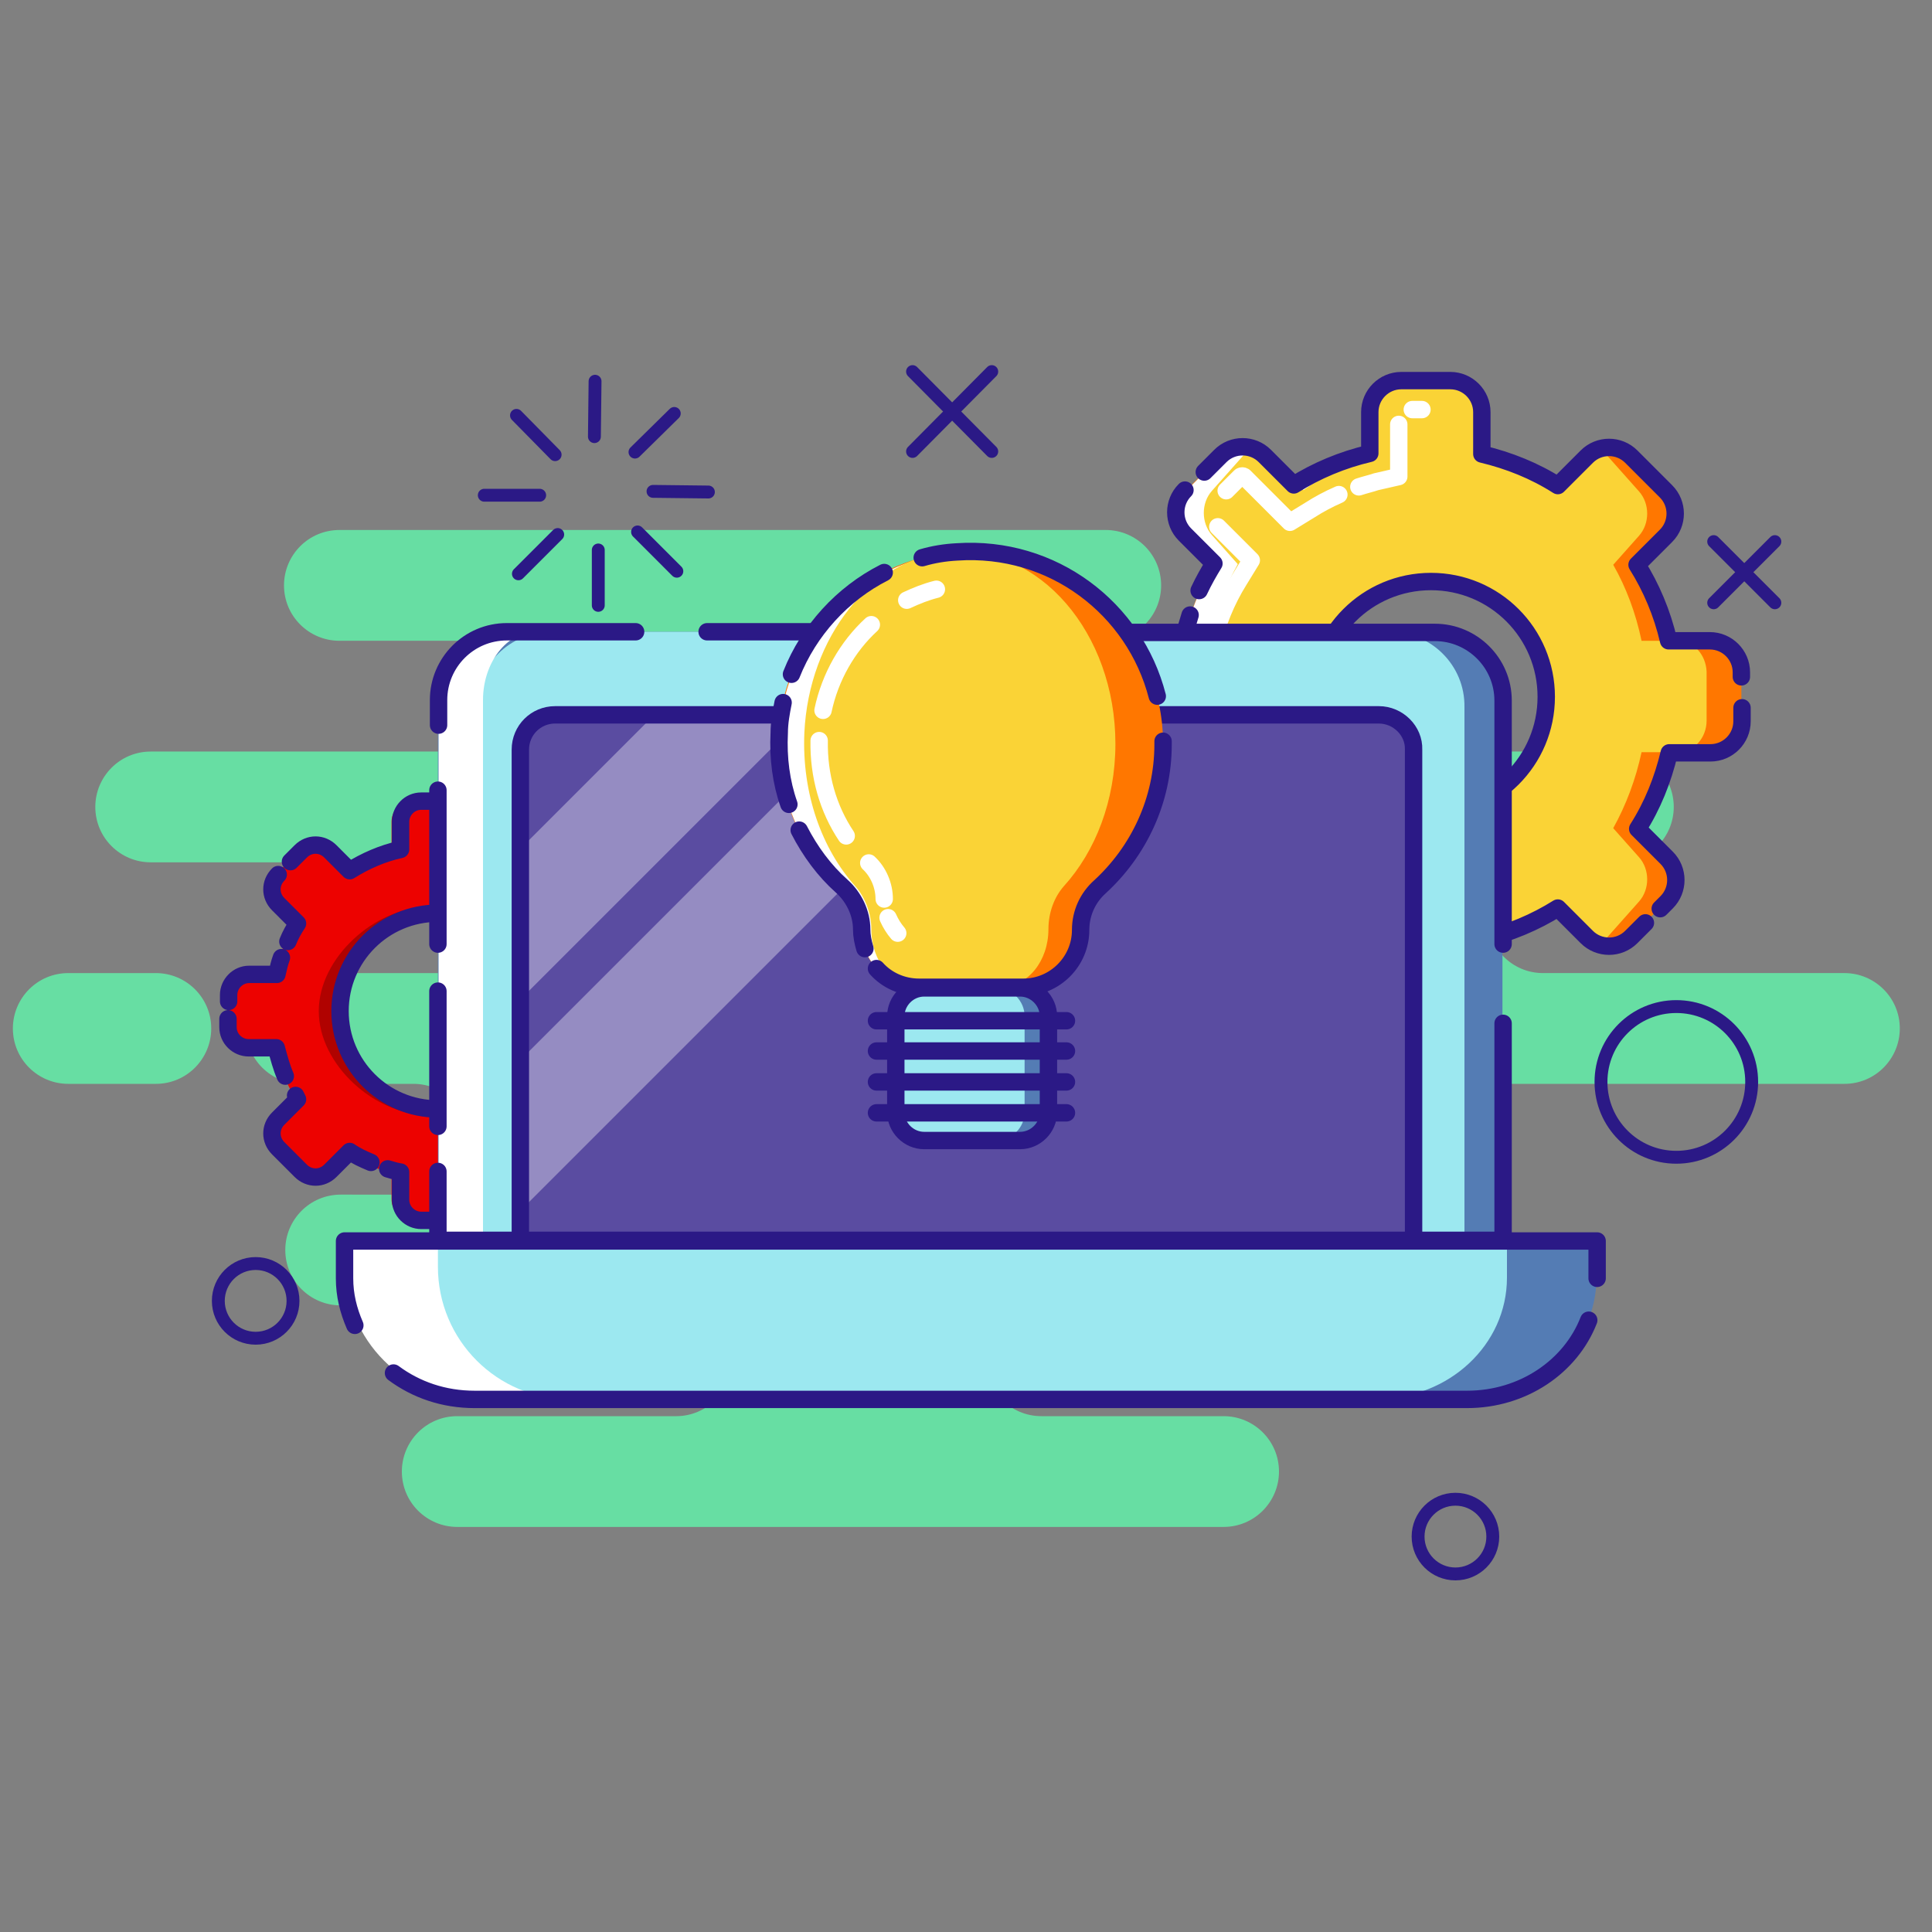 <?xml version="1.0" encoding="utf-8"?>
<!-- Generator: Adobe Illustrator 21.1.0, SVG Export Plug-In . SVG Version: 6.00 Build 0)  -->
<svg version="1.1" id="Warstwa_1" xmlns="http://www.w3.org/2000/svg" xmlns:xlink="http://www.w3.org/1999/xlink" x="0px" y="0px"
	 viewBox="0 0 300 300" style="enable-background:new 0 0 300 300;" xml:space="preserve">
<rect x="0" y="0" width="300" height="300" fill="#808080" stroke="none"/>
<path style="fill:#67DEA3;" d="M190.2,176.9L190.2,176.9c0-4.8,3.9-8.6,8.6-8.6h87.6c4.8,0,8.6-3.9,8.6-8.6v0c0-4.8-3.9-8.6-8.6-8.6
	h-46.8c-4.8,0-8.6-3.9-8.6-8.6v0c0-4.8,3.9-8.6,8.6-8.6h11.7c4.8,0,8.6-3.9,8.6-8.6v0c0-4.8-3.9-8.6-8.6-8.6h-95.8
	c-4.8,0-8.6-3.9-8.6-8.6v0c0-4.8,3.9-8.6,8.6-8.6h16.2c4.8,0,8.6-3.9,8.6-8.6v0c0-4.8-3.9-8.6-8.6-8.6h-119c-4.8,0-8.6,3.9-8.6,8.6
	v0c0,4.8,3.9,8.6,8.6,8.6h46.1c4.8,0,8.6,3.9,8.6,8.6v0c0,4.8-3.9,8.6-8.6,8.6H23.4c-4.8,0-8.6,3.9-8.6,8.6v0c0,4.8,3.9,8.6,8.6,8.6
	h62.8c4.8,0,8.6,3.9,8.6,8.6v0c0,4.8-3.9,8.6-8.6,8.6H46.8c-4.8,0-8.6,3.9-8.6,8.6v0c0,4.8,3.9,8.6,8.6,8.6h17.4
	c4.8,0,8.6,3.9,8.6,8.6v0c0,4.8-3.9,8.6-8.6,8.6H52.9c-4.8,0-8.6,3.9-8.6,8.6v0c0,4.8,3.9,8.6,8.6,8.6H105c4.8,0,8.6,3.9,8.6,8.6v0
	c0,4.8-3.9,8.6-8.6,8.6H71c-4.8,0-8.6,3.9-8.6,8.6v0c0,4.8,3.9,8.6,8.6,8.6h119c4.8,0,8.6-3.9,8.6-8.6v0c0-4.8-3.9-8.6-8.6-8.6
	h-28.3c-4.8,0-8.6-3.9-8.6-8.6v0c0-4.8,3.9-8.6,8.6-8.6H207c4.8,0,8.6-3.9,8.6-8.6v0c0-4.8-3.9-8.6-8.6-8.6h-8.2
	C194.1,185.5,190.2,181.7,190.2,176.9z M120.9,168.3h21.3c4.8,0,8.6,3.9,8.6,8.6v0c0,4.8-3.9,8.6-8.6,8.6h-21.3
	c-4.8,0-8.6-3.9-8.6-8.6v0C112.3,172.1,116.1,168.3,120.9,168.3z M24.2,151.1H10.6c-4.8,0-8.6,3.9-8.6,8.6v0c0,4.8,3.9,8.6,8.6,8.6
	h13.6c4.8,0,8.6-3.9,8.6-8.6v0C32.8,154.9,28.9,151.1,24.2,151.1z"/>
<g>
	<g>
		<path style="fill:#FF7700;" d="M265.5,99.5h-6.4c-1-4.3-2.7-8.3-4.9-11.8l4.5-4.5c1.9-1.9,1.9-5,0-6.9l-5.4-5.4
			c-1.9-1.9-5-1.9-6.9,0l-4.5,4.5c-3.6-2.3-7.6-3.9-11.8-4.9V64c0-2.7-2.2-4.9-4.9-4.9h-7.6c-2.7,0-4.9,2.2-4.9,4.9v6.4
			c-4.3,1-8.3,2.7-11.8,4.9l-4.5-4.5c-1.9-1.9-5-1.9-6.9,0l-5.4,5.4c-1.9,1.9-1.9,5,0,6.9l4.5,4.5c-2.3,3.6-3.9,7.6-4.9,11.8h-6.4
			c-2.7,0-4.9,2.2-4.9,4.9v7.6c0,2.7,2.2,4.9,4.9,4.9h6.4c1,4.3,2.7,8.3,4.9,11.8l-4.5,4.5c-1.9,1.9-1.9,5,0,6.9l5.4,5.4
			c1.9,1.9,5,1.9,6.9,0l4.5-4.5c3.6,2.3,7.6,3.9,11.8,4.9v6.4c0,2.7,2.2,4.9,4.9,4.9h7.6c2.7,0,4.9-2.2,4.9-4.9v-6.4
			c4.3-1,8.3-2.7,11.8-4.9l4.5,4.5c1.9,1.9,5,1.9,6.9,0l5.4-5.4c1.9-1.9,1.9-5,0-6.9l-4.5-4.5c2.3-3.6,3.9-7.6,4.9-11.8h6.4
			c2.7,0,4.9-2.2,4.9-4.9v-7.6C270.4,101.7,268.2,99.5,265.5,99.5z M222.2,126.1c-9.9,0-17.9-8-17.9-17.9s8-17.9,17.9-17.9
			c9.9,0,17.9,8,17.9,17.9S232.1,126.1,222.2,126.1z"/>
		<path style="fill:#FFFFFF;" d="M228.8,124.8c-2,0.8-4.3,1.3-6.6,1.3c-9.9,0-17.9-8-17.9-17.9s8-17.9,17.9-17.9
			c2.3,0,4.6,0.4,6.6,1.3l1-29c-0.6-1.9-2.5-3.4-4.6-3.4h-7.6c-2.7,0-4.9,2.2-4.9,4.9v6.4c-4.3,1-8.3,2.7-11.8,4.9l-4.5-4.5
			c-1.9-1.9-5-1.9-6.9,0l-5.4,5.4c-1.9,1.9-1.9,5,0,6.9l4.5,4.5c-2.3,3.6-3.9,7.6-4.9,11.8h-6.4c-2.7,0-4.9,2.2-4.9,4.9v7.6
			c0,2.7,2.2,4.9,4.9,4.9h6.4c1,4.3,2.7,8.3,4.9,11.8l-4.5,4.5c-1.9,1.9-1.9,5,0,6.9l5.4,5.4c1.9,1.9,5,1.9,6.9,0l4.5-4.5
			c3.6,2.3,7.6,3.9,11.8,4.9v6.4c0,2.7,2.2,4.9,4.9,4.9h7.6c2.2,0,4-1.4,4.6-3.4L228.8,124.8z"/>
		<path style="fill:#FAD336;" d="M260.6,99.5h-5.7c-0.9-4.3-2.4-8.3-4.4-11.8l4-4.5c1.7-1.9,1.7-5,0-6.9l-4.8-5.4
			c-1.7-1.9-2.9-1.2-4.6,0.8l-4,4.5c-3.2-2.3-8.2-4.7-12-5.7V64c0-2.7-1.9-4.9-4.4-4.9H218c-2.4,0-4.3,2.2-4.3,4.9v6.4
			c-3.8,1-8.1,3.4-11.3,5.7l-4-4.5c-1.7-1.9-3.7-2.7-5.4-0.8l-4.8,5.4c-1.7,1.9-1.7,5,0,6.9l4,4.5c-2,3.6-3.5,7.6-4.4,11.8h-5.7
			c-2.4,0-4.4,2.2-4.4,4.9v7.6c0,2.7,1.9,4.9,4.4,4.9h5.7c0.9,4.3,2.4,8.3,4.4,11.8l-4,4.5c-1.7,1.9-1.7,5,0,6.9l4.8,5.4
			c1.7,1.9,2.9,1.9,4.6,0l4-4.5c3.2,2.3,8.2,3.9,12,4.9v6.4c0,2.7,1.9,4.9,4.3,4.9h6.7c2.4,0,4.4-2.2,4.4-4.9v-6.4
			c3.8-1,9.6-3.4,12.8-5.7l4,4.5c1.7,1.9,2.2,2.7,3.9,0.8l4.8-5.4c1.7-1.9,1.7-5,0-6.9l-4-4.5c2-3.6,3.5-7.6,4.4-11.8h5.7
			c2.4,0,4.4-2.2,4.4-4.9v-7.6C264.9,101.7,263,99.5,260.6,99.5z M222.2,126.1c-8.8,0-17.6-8-17.6-17.9s8.8-17.9,17.6-17.9
			c8.8,0,17.6,8,17.6,17.9S231,126.1,222.2,126.1z"/>
		<path style="fill:none;stroke:#2B1986;stroke-width:2.7;stroke-linecap:round;stroke-linejoin:round;stroke-miterlimit:10;" d="
			M270.4,105.1v-0.7c0-2.7-2.2-4.9-4.9-4.9h-6.4c-1-4.3-2.7-8.3-4.9-11.8l4.5-4.5c1.9-1.9,1.9-5,0-6.9l-5.4-5.4
			c-1.9-1.9-5-1.9-6.9,0l-4.5,4.5c-3.6-2.3-7.6-3.9-11.8-4.9V64c0-2.7-2.2-4.9-4.9-4.9h-7.6c-2.7,0-4.9,2.2-4.9,4.9v6.4
			c-4.3,1-8.3,2.7-11.8,4.9l-4.5-4.5c-1.9-1.9-5-1.9-6.9,0l-2.5,2.5 M257.8,141.1l1-1c1.9-1.9,1.9-5,0-6.9l-4.5-4.5
			c2.3-3.6,3.9-7.6,4.9-11.8h6.4c2.7,0,4.9-2.2,4.9-4.9v-2.1 M209.7,145.1c1,0.3,2,0.6,3,0.8v6.4c0,2.7,2.2,4.9,4.9,4.9h7.6
			c2.7,0,4.9-2.2,4.9-4.9v-6.4c4.3-1,8.3-2.7,11.8-4.9l4.5,4.5c1.9,1.9,5,1.9,6.9,0l2.2-2.2 M187.5,143.7l1.8,1.8
			c1.9,1.9,5,1.9,6.9,0l4.5-4.5c1.6,1,3.2,1.9,5,2.6 M185.3,141.4l2.3,2.3 M188,127.8c0.2,0.3,0.3,0.6,0.5,0.8l-4.5,4.5
			c-1.9,1.9-1.9,5,0,6.9l1.2,1.2 M172.3,110v2c0,2.7,2.2,4.9,4.9,4.9h6.4c0.5,2.3,1.3,4.5,2.2,6.7 M184.8,95.5
			c-0.4,1.3-0.8,2.6-1.1,3.9h-6.4c-2.7,0-4.9,2.2-4.9,4.9v1.5 M184,76.1c-1.9,1.9-1.9,5,0,6.9l4.5,4.5c-0.8,1.3-1.6,2.7-2.3,4.2
			 M222.2,126.1c-9.9,0-17.9-8-17.9-17.9s8-17.9,17.9-17.9c9.9,0,17.9,8,17.9,17.9S232.1,126.1,222.2,126.1z"/>
		<path style="fill:none;stroke:#FFFFFF;stroke-width:2.7;stroke-linecap:round;stroke-linejoin:round;stroke-miterlimit:10;" d="
			M219.3,63.6h1.5 M211,75.6c0.9-0.3,1.8-0.5,2.7-0.8l3.5-0.8v-8.1 M190.4,76.2l2.2-2.2c0,0,0.1-0.1,0.3-0.1s0.2,0.1,0.3,0.1
			l7.1,7.1l3.1-1.9c1.4-0.9,2.9-1.7,4.5-2.4 M187.9,101.2l0.2-0.7c0.9-3.7,2.3-7.2,4.3-10.4l1.9-3.1l-5.2-5.2 M180.3,104h3.6"/>
	</g>
	<g>
		<path style="fill:#B00200;" d="M97.2,151.3H93c-0.6-2.8-1.8-5.5-3.3-7.9l3-3c1.3-1.3,1.3-3.3,0-4.6l-3.6-3.6
			c-1.3-1.3-3.3-1.3-4.6,0l-3,3c-2.4-1.5-5-2.6-7.9-3.3v-4.3c0-1.8-1.5-3.2-3.2-3.2h-5c-1.8,0-3.2,1.5-3.2,3.2v4.3
			c-2.8,0.6-5.5,1.8-7.9,3.3l-3-3c-1.3-1.3-3.3-1.3-4.6,0l-3.6,3.6c-1.3,1.3-1.3,3.3,0,4.6l3,3c-1.5,2.4-2.6,5-3.3,7.9h-4.3
			c-1.8,0-3.2,1.5-3.2,3.2v5c0,1.8,1.5,3.2,3.2,3.2h4.3c0.6,2.8,1.8,5.5,3.3,7.9l-3,3c-1.3,1.3-1.3,3.3,0,4.6l3.6,3.6
			c1.3,1.3,3.3,1.3,4.6,0l3-3c2.4,1.5,5,2.6,7.9,3.3v4.3c0,1.8,1.5,3.2,3.2,3.2h5c1.8,0,3.2-1.5,3.2-3.2V182
			c2.8-0.6,5.5-1.8,7.9-3.3l3,3c1.3,1.3,3.3,1.3,4.6,0l3.6-3.6c1.3-1.3,1.3-3.3,0-4.6l-3-3c1.5-2.4,2.6-5,3.3-7.9h4.3
			c1.8,0,3.2-1.5,3.2-3.2v-5C100.5,152.7,99,151.3,97.2,151.3z M68,172.2c-8.4,0-15.2-6.8-15.2-15.2c0-8.4,6.8-15.2,15.2-15.2
			s15.2,6.8,15.2,15.2C83.1,165.4,76.3,172.2,68,172.2z"/>
		<path style="fill:#ED0200;" d="M93.8,151.3h-4c-0.6-2.8-1.7-5.5-3.1-7.9l2.8-3c1.2-1.3,1.2-3.3,0-4.6l-3.3-3.6
			c-1.2-1.3-2.1-0.8-3.3,0.5l-2.8,3c-2.2-1.5-5.8-3.1-8.4-3.8v-4.3c0-1.8-1.4-3.2-3.1-3.2h-4.7c-1.7,0-3.1,1.5-3.1,3.2v4.3
			c-2.7,0.6-4.8,1.3-7,2.8l-2.8-3c-1.2-1.3-3.5-0.9-4.7,0.4l-3.3,3.6c-1.2,1.3-1.2,3.3,0,4.6l2.8,3c-1.4,2.4-2.4,5-3.1,7.9h-4
			c-1.7,0-3.1,1.5-3.1,3.2v5c0,1.8,1.4,3.2,3.1,3.2h4c0.6,2.8,1.7,5.5,3.1,7.9l-2.8,3c-1.2,1.3-1.2,3.3,0,4.6l3.3,3.6
			c1.2,1.3,3,2.2,4.2,0.9l2.8-3c2.2,1.5,4.9,1.7,7.5,2.3v4.3c0,1.8,1.4,3.2,3.1,3.2h4.7c1.7,0,3.1-1.5,3.1-3.2V182
			c2.7-0.6,6.7-2.3,9-3.8l2.8,3c1.2,1.3,1.5,1.8,2.7,0.5l3.3-3.6c1.2-1.3,1.2-3.3,0-4.6l-2.8-3c1.4-2.4,2.4-5,3.1-7.9h4
			c1.7,0,3.1-1.5,3.1-3.2v-5C96.8,152.7,95.4,151.3,93.8,151.3z M66.2,173.1c-7.9,0-16.7-7.7-16.7-16.1c0-8.4,8.9-16.1,16.7-16.1
			s15.8,7.7,15.8,16.1C82.1,165.4,74.1,173.1,66.2,173.1z"/>
		<path style="fill:none;stroke:#2B1986;stroke-width:2.7;stroke-linecap:round;stroke-linejoin:round;stroke-miterlimit:10;" d="
			M100.5,155v-0.5c0-1.8-1.5-3.2-3.2-3.2H93c-0.6-2.8-1.8-5.5-3.3-7.9l3-3c1.3-1.3,1.3-3.3,0-4.6l-3.6-3.6c-1.3-1.3-3.3-1.3-4.6,0
			l-3,3c-2.4-1.5-5-2.6-7.9-3.3v-4.3c0-1.8-1.5-3.2-3.2-3.2h-5c-1.8,0-3.2,1.5-3.2,3.2v4.3c-2.8,0.6-5.5,1.8-7.9,3.3l-3-3
			c-1.3-1.3-3.3-1.3-4.6,0l-1.6,1.6 M92.1,178.9l0.6-0.6c1.3-1.3,1.3-3.3,0-4.6l-3-3c1.5-2.4,2.6-5,3.3-7.9h4.3
			c1.8,0,3.2-1.5,3.2-3.2v-1.4 M60.2,181.5c0.7,0.2,1.3,0.4,2,0.5v4.3c0,1.8,1.5,3.2,3.2,3.2h5c1.8,0,3.2-1.5,3.2-3.2V182
			c2.8-0.6,5.5-1.8,7.9-3.3l3,3c1.3,1.3,3.3,1.3,4.6,0l1.5-1.5 M45.5,180.6l1.2,1.2c1.3,1.3,3.3,1.3,4.6,0l3-3
			c1,0.7,2.1,1.2,3.3,1.7 M44,179.1l1.5,1.5 M45.9,170.1c0.1,0.2,0.2,0.4,0.3,0.6l-3,3c-1.3,1.3-1.3,3.3,0,4.6l0.8,0.8 M35.4,158.2
			v1.3c0,1.8,1.5,3.2,3.2,3.2h4.3c0.4,1.5,0.8,3,1.4,4.4 M43.7,148.7c-0.3,0.8-0.5,1.7-0.7,2.6h-4.3c-1.8,0-3.2,1.5-3.2,3.2v1
			 M43.2,135.8c-1.3,1.3-1.3,3.3,0,4.6l3,3c-0.6,0.9-1.1,1.8-1.5,2.8 M68,172.2c-8.4,0-15.2-6.8-15.2-15.2c0-8.4,6.8-15.2,15.2-15.2
			s15.2,6.8,15.2,15.2C83.1,165.4,76.3,172.2,68,172.2z"/>
	</g>
	<path style="fill:#FFFFFF;" d="M227.3,217.3H74.2c-11.4,0-20.6-9.2-20.6-20.6v-4H248v4C248,208,238.7,217.3,227.3,217.3z"/>
	<path style="fill:#9CE8F0;" d="M227.3,217.3H88.6c-11.4,0-20.6-9.2-20.6-20.6v-4h180v4C248,208,238.7,217.3,227.3,217.3z"/>
	<path style="fill:#547CB4;" d="M234,192.6v5.8c0,10.4-9,18.8-20.1,18.8h13.9c11.1,0,20.1-8.4,20.1-18.8v-5.8H234z"/>
	<path style="fill:none;stroke:#2B1986;stroke-width:2.7;stroke-linecap:round;stroke-linejoin:round;stroke-miterlimit:10;" d="
		M246.7,205c-2.8,7.2-10.2,12.3-18.9,12.3H73.7c-4.8,0-9.1-1.5-12.6-4.1"/>
	<path style="fill:none;stroke:#2B1986;stroke-width:2.7;stroke-linecap:round;stroke-linejoin:round;stroke-miterlimit:10;" d="
		M55.1,205.8c-1-2.3-1.6-4.7-1.6-7.3v-5.8H248v5.8"/>
	<path style="fill:#547CB4;" d="M221.7,98.1h-142c-6.4,0-11.7,5.2-11.7,11.7v82.9h165.3v-82.9C233.4,103.3,228.2,98.1,221.7,98.1z"
		/>
	<path style="fill:#9CE8F0;" d="M215.8,98.1H85.6c-6.4,0-11.7,5.2-11.7,11.7v82.9h153.5v-82.9C227.5,103.3,222.2,98.1,215.8,98.1z"
		/>
	<path style="fill:#FFFFFF;" d="M83.2,98.1h-6.9c-4.5,0-8.2,4.8-8.2,10.6v83.9H75v-83.9C75,102.9,78.7,98.1,83.2,98.1z"/>
	<path style="fill:none;stroke:#2B1986;stroke-width:2.7;stroke-linecap:round;stroke-linejoin:round;stroke-miterlimit:10;" d="
		M98.7,98.1h-20c-5.9,0-10.6,4.8-10.6,10.6v3.9"/>
	
		<line style="fill:none;stroke:#2B1986;stroke-width:2.7;stroke-linecap:round;stroke-linejoin:round;stroke-miterlimit:10;" x1="131" y1="98.1" x2="109.8" y2="98.1"/>
	<path style="fill:none;stroke:#2B1986;stroke-width:2.7;stroke-linecap:round;stroke-linejoin:round;stroke-miterlimit:10;" d="
		M233.4,146.6v-37.8c0-5.9-4.8-10.6-10.6-10.6h-82.8"/>
	
		<polyline style="fill:none;stroke:#2B1986;stroke-width:2.7;stroke-linecap:round;stroke-linejoin:round;stroke-miterlimit:10;" points="
		68,181.9 68,192.6 233.4,192.6 233.4,158.9 	"/>
	
		<line style="fill:none;stroke:#2B1986;stroke-width:2.7;stroke-linecap:round;stroke-linejoin:round;stroke-miterlimit:10;" x1="68" y1="153.9" x2="68" y2="174.9"/>
	
		<line style="fill:none;stroke:#2B1986;stroke-width:2.7;stroke-linecap:round;stroke-linejoin:round;stroke-miterlimit:10;" x1="68" y1="122.7" x2="68" y2="146.6"/>
	<path style="fill:#5A4CA1;" d="M214.1,111H86.2c-3,0-5.4,2.4-5.4,5.4v76.2h138.7v-76.2C219.6,113.5,217.1,111,214.1,111z"/>
	<circle style="fill:#2B1986;" cx="150.7" cy="105.6" r="2.9"/>
	<g>
		<polygon style="fill:#958CC2;" points="101.6,111 80.8,131.8 80.8,155.2 125,111 		"/>
		<polygon style="fill:#958CC2;" points="134.4,111 80.8,164.6 80.8,188 157.8,111 		"/>
	</g>
	<path style="fill:none;stroke:#2B1986;stroke-width:2.7;stroke-linecap:round;stroke-linejoin:round;stroke-miterlimit:10;" d="
		M214.1,111H86.2c-3,0-5.4,2.4-5.4,5.4v76.2h138.7v-76.2C219.6,113.5,217.1,111,214.1,111z"/>
	<g>
		<path style="fill:#FF7700;" d="M180.6,115.5c0-17.2-14.5-31-32-29.8c-14.9,1-26.9,13.2-27.7,28.1c-0.5,9.4,3.3,18,9.7,23.8
			c1.9,1.7,3.1,4.2,3.1,6.7l0,0c0,4.9,4,8.9,8.9,8.9h16.2c4.9,0,8.9-4,8.9-8.9v0c0-2.6,1.1-5,3-6.7
			C176.8,132.2,180.6,124.3,180.6,115.5z"/>
		<path style="fill:#547CB4;" d="M158.4,177.1h-14.9c-2.4,0-4.4-2-4.4-4.4v-14.9c0-2.4,2-4.4,4.4-4.4h14.9c2.4,0,4.4,2,4.4,4.4v14.9
			C162.8,175.1,160.8,177.1,158.4,177.1z"/>
		<path style="fill:#FFFFFF;" d="M150.8,85.7c-0.7,0-1.4,0-2.1,0.1c-14.9,1-26.9,13.2-27.7,28.1c-0.5,9.4,3.3,18,9.7,23.8
			c1.9,1.7,3.1,4.2,3.1,6.7c0,4.9,4,8.9,8.9,8.9h8.1V85.7z"/>
		<path style="fill:#FAD336;" d="M173.2,115.5c0-17.2-11.8-31-25.9-29.8c-12,1-21.7,13.2-22.4,28.1c-0.4,9.4,2.7,18,7.9,23.8
			c1.5,1.7,2.5,4.2,2.5,6.7l0,0c0,4.9,3.2,8.9,7.2,8.9h13.1c4,0,7.2-4,7.2-8.9v0c0-2.6,0.9-5,2.4-6.7
			C170.1,132.2,173.2,124.3,173.2,115.5z"/>
		<path style="fill:none;stroke:#2B1986;stroke-width:2.7;stroke-linecap:round;stroke-linejoin:round;stroke-miterlimit:10;" d="
			M179.7,108.1c-3.5-13.6-16.2-23.4-31.1-22.4c-1.9,0.1-3.7,0.4-5.4,0.9"/>
		<path style="fill:none;stroke:#2B1986;stroke-width:2.7;stroke-linecap:round;stroke-linejoin:round;stroke-miterlimit:10;" d="
			M136.1,150.4c1.6,1.8,4,2.9,6.6,2.9h16.2c4.9,0,8.9-4,8.9-8.9v0c0-2.6,1.1-5,3-6.7c6-5.5,9.8-13.4,9.8-22.1c0-0.2,0-0.4,0-0.5"/>
		<path style="fill:none;stroke:#2B1986;stroke-width:2.7;stroke-linecap:round;stroke-linejoin:round;stroke-miterlimit:10;" d="
			M124.1,128.9c1.7,3.3,3.9,6.3,6.6,8.7c1.9,1.7,3.1,4.2,3.1,6.7l0,0c0,1,0.2,2,0.5,3"/>
		<path style="fill:none;stroke:#2B1986;stroke-width:2.7;stroke-linecap:round;stroke-linejoin:round;stroke-miterlimit:10;" d="
			M121.6,109.1c-0.3,1.5-0.6,3.1-0.6,4.7c-0.2,3.9,0.3,7.7,1.5,11.1"/>
		<path style="fill:none;stroke:#2B1986;stroke-width:2.7;stroke-linecap:round;stroke-linejoin:round;stroke-miterlimit:10;" d="
			M137.3,88.9c-6.5,3.3-11.7,9-14.4,15.8"/>
		<path style="fill:#9CE8F0;" d="M154.7,177.1h-11.2c-2.4,0-4.4-2-4.4-4.4v-14.9c0-2.4,2-4.4,4.4-4.4h11.2c2.4,0,4.4,2,4.4,4.4v14.9
			C159.1,175.1,157.1,177.1,154.7,177.1z"/>
		<path style="fill:none;stroke:#2B1986;stroke-width:2.7;stroke-linecap:round;stroke-linejoin:round;stroke-miterlimit:10;" d="
			M158.4,177.1h-14.9c-2.4,0-4.4-2-4.4-4.4v-14.9c0-2.4,2-4.4,4.4-4.4h14.9c2.4,0,4.4,2,4.4,4.4v14.9
			C162.8,175.1,160.8,177.1,158.4,177.1z"/>
		<path style="fill:none;stroke:#FFFFFF;stroke-width:2.7;stroke-linecap:round;stroke-linejoin:round;stroke-miterlimit:10;" d="
			M137.9,142.5c0.4,0.9,0.9,1.7,1.5,2.4"/>
		<path style="fill:none;stroke:#FFFFFF;stroke-width:2.7;stroke-linecap:round;stroke-linejoin:round;stroke-miterlimit:10;" d="
			M134.9,134c1.5,1.4,2.4,3.5,2.4,5.6"/>
		<path style="fill:none;stroke:#FFFFFF;stroke-width:2.7;stroke-linecap:round;stroke-linejoin:round;stroke-miterlimit:10;" d="
			M127.2,115c-0.1,5.5,1.4,10.6,4.2,14.8"/>
		<path style="fill:none;stroke:#FFFFFF;stroke-width:2.7;stroke-linecap:round;stroke-linejoin:round;stroke-miterlimit:10;" d="
			M135.3,97c-3.7,3.4-6.4,8.1-7.5,13.3"/>
		<path style="fill:none;stroke:#FFFFFF;stroke-width:2.7;stroke-linecap:round;stroke-linejoin:round;stroke-miterlimit:10;" d="
			M145.4,91.5c-1.6,0.4-3.1,1-4.6,1.7"/>
		
			<line style="fill:none;stroke:#2B1986;stroke-width:2.7;stroke-linecap:round;stroke-linejoin:round;stroke-miterlimit:10;" x1="136.1" y1="158.5" x2="165.6" y2="158.5"/>
		
			<line style="fill:none;stroke:#2B1986;stroke-width:2.7;stroke-linecap:round;stroke-linejoin:round;stroke-miterlimit:10;" x1="136.1" y1="163.2" x2="165.6" y2="163.2"/>
		
			<line style="fill:none;stroke:#2B1986;stroke-width:2.7;stroke-linecap:round;stroke-linejoin:round;stroke-miterlimit:10;" x1="136.1" y1="168" x2="165.6" y2="168"/>
		
			<line style="fill:none;stroke:#2B1986;stroke-width:2.7;stroke-linecap:round;stroke-linejoin:round;stroke-miterlimit:10;" x1="136.1" y1="172.8" x2="165.6" y2="172.8"/>
	</g>
	<g>
		<g>
			
				<line style="fill:none;stroke:#2B1986;stroke-width:2;stroke-linecap:round;stroke-miterlimit:10;" x1="266.1" y1="84.1" x2="275.6" y2="93.6"/>
			
				<line style="fill:none;stroke:#2B1986;stroke-width:2;stroke-linecap:round;stroke-miterlimit:10;" x1="275.6" y1="84.1" x2="266.1" y2="93.6"/>
		</g>
		<g>
			
				<line style="fill:none;stroke:#2B1986;stroke-width:2;stroke-linecap:round;stroke-miterlimit:10;" x1="141.7" y1="57.7" x2="154" y2="70.1"/>
			
				<line style="fill:none;stroke:#2B1986;stroke-width:2;stroke-linecap:round;stroke-miterlimit:10;" x1="154" y1="57.7" x2="141.7" y2="70.1"/>
		</g>
		
			<circle style="fill:none;stroke:#2B1986;stroke-width:2;stroke-linecap:round;stroke-miterlimit:10;" cx="260.3" cy="168" r="11.7"/>
		
			<circle style="fill:none;stroke:#2B1986;stroke-width:2;stroke-linecap:round;stroke-miterlimit:10;" cx="39.7" cy="202" r="5.8"/>
		
			<circle style="fill:none;stroke:#2B1986;stroke-width:2;stroke-linecap:round;stroke-miterlimit:10;" cx="226" cy="238.6" r="5.8"/>
	</g>
	<g>
		
			<line style="fill:none;stroke:#2B1986;stroke-width:2;stroke-linecap:round;stroke-miterlimit:10;" x1="92.4" y1="59.2" x2="92.3" y2="67.8"/>
		
			<line style="fill:none;stroke:#2B1986;stroke-width:2;stroke-linecap:round;stroke-miterlimit:10;" x1="80.2" y1="64.5" x2="86.2" y2="70.6"/>
		
			<line style="fill:none;stroke:#2B1986;stroke-width:2;stroke-linecap:round;stroke-miterlimit:10;" x1="75.2" y1="76.9" x2="83.8" y2="76.9"/>
		
			<line style="fill:none;stroke:#2B1986;stroke-width:2;stroke-linecap:round;stroke-miterlimit:10;" x1="80.5" y1="89.1" x2="86.6" y2="83"/>
		
			<line style="fill:none;stroke:#2B1986;stroke-width:2;stroke-linecap:round;stroke-miterlimit:10;" x1="92.9" y1="94" x2="92.9" y2="85.4"/>
		
			<line style="fill:none;stroke:#2B1986;stroke-width:2;stroke-linecap:round;stroke-miterlimit:10;" x1="105.1" y1="88.7" x2="99" y2="82.6"/>
		
			<line style="fill:none;stroke:#2B1986;stroke-width:2;stroke-linecap:round;stroke-miterlimit:10;" x1="110" y1="76.4" x2="101.4" y2="76.3"/>
		
			<line style="fill:none;stroke:#2B1986;stroke-width:2;stroke-linecap:round;stroke-miterlimit:10;" x1="104.7" y1="64.2" x2="98.6" y2="70.2"/>
	</g>
</g>
</svg>
